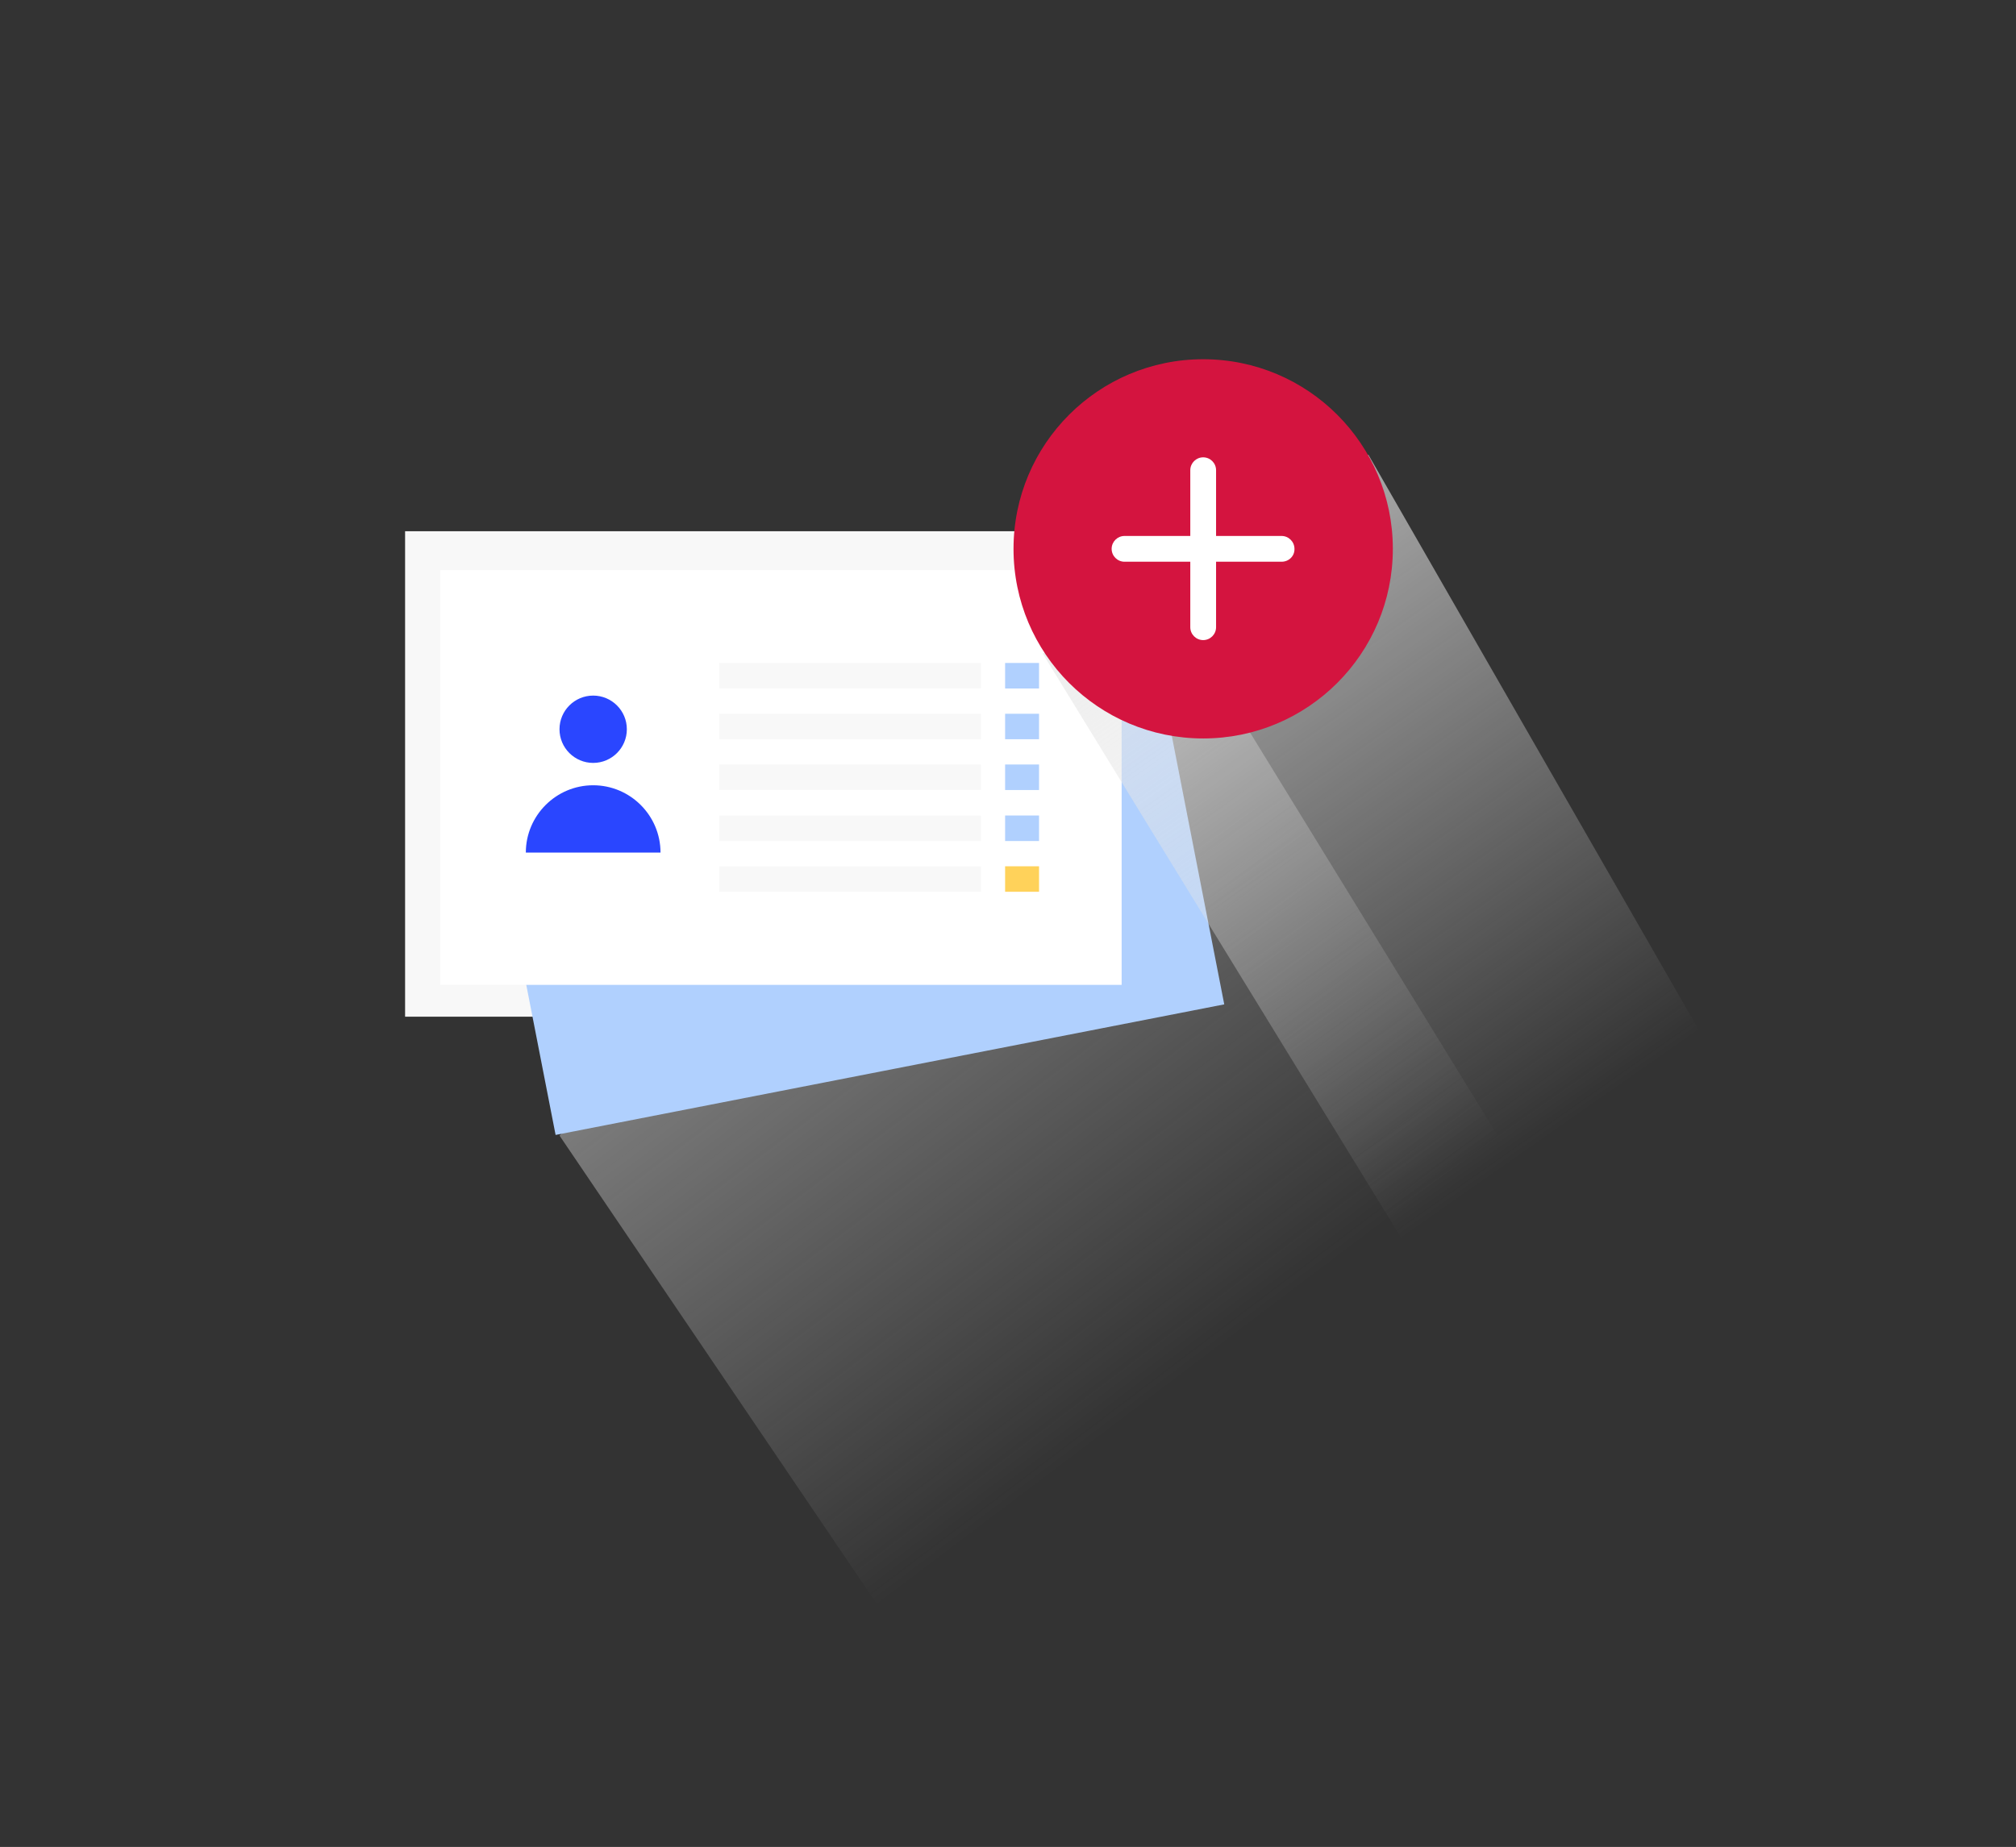 <svg id="Layer_1" xmlns="http://www.w3.org/2000/svg" viewBox="0 0 766.4 702.3"><rect x="0" y="0" width="766.4" height="702.3" fill="#333333" stroke="none"/><style>.st0{fill:#f8f8f8}.st1{fill:url(#SVGID_1_)}.st2{fill:#b0d0fe}.st3{fill:#fff}.st4{fill:url(#SVGID_2_)}.st5{fill:#ffd25a}.st6{fill:#2a46ff}.st7{fill:#d4143f}</style><path class="st0" d="M154 202h273.3v184.6H154z"/><linearGradient id="SVGID_1_" gradientUnits="userSpaceOnUse" x1="461.445" y1="514.384" x2="136.972" y2="85.311"><stop offset="0" stop-color="#e6e6e6" stop-opacity="0"/><stop offset="1" stop-color="#e6e6e6"/></linearGradient><path class="st1" d="M212.7 431.8l124.9 184.4 401.2 91.6-301.5-491z"/><path transform="rotate(-11.052 323.199 329.364)" class="st2" d="M193.7 250.5h259v157.7h-259z"/><path class="st3" d="M167.4 216.8h259v157.7h-259z"/><linearGradient id="SVGID_2_" gradientUnits="userSpaceOnUse" x1="598.355" y1="425.498" x2="378.312" y2="111.233"><stop offset="0" stop-color="#e6e6e6" stop-opacity="0"/><stop offset="1" stop-color="#e6e6e6"/></linearGradient><path class="st4" d="M396.4 248.5l145.9 237.9 112.1-79.8-134.2-233.7z"/><g id="Text_3_"><path class="st0" d="M273.4 252.1h99.5v9.7h-99.5zm0 19.3h99.5v9.7h-99.5zm0 19.3h99.5v9.7h-99.5zm0 38.7h99.5v9.7h-99.5zm0-19.3h99.5v9.7h-99.5z"/><path class="st2" d="M382.1 252.1H395v9.7h-12.9zm0 19.3H395v9.7h-12.9zm0 19.3H395v9.7h-12.9z"/><path class="st5" d="M382.1 329.4H395v9.7h-12.9z"/><path class="st2" d="M382.1 310.1H395v9.7h-12.9z"/></g><circle class="st6" cx="225.5" cy="277.3" r="12.8"/><path class="st6" d="M199.9 324.2c0-14.1 11.5-25.6 25.6-25.6 14.1 0 25.6 11.5 25.6 25.6"/><circle class="st7" cx="457.4" cy="208.7" r="72.1"/><path class="st3" d="M457.4 243.4c-2.7 0-4.9-2.2-4.9-4.9v-59.7c0-2.7 2.2-4.9 4.9-4.9s4.9 2.2 4.9 4.9v59.7c0 2.7-2.2 4.9-4.9 4.9z"/><path class="st3" d="M487.2 213.6h-59.7c-2.7 0-4.9-2.2-4.9-4.9s2.2-4.9 4.9-4.9h59.7c2.7 0 4.9 2.2 4.9 4.9.1 2.7-2.1 4.9-4.9 4.9z"/></svg>